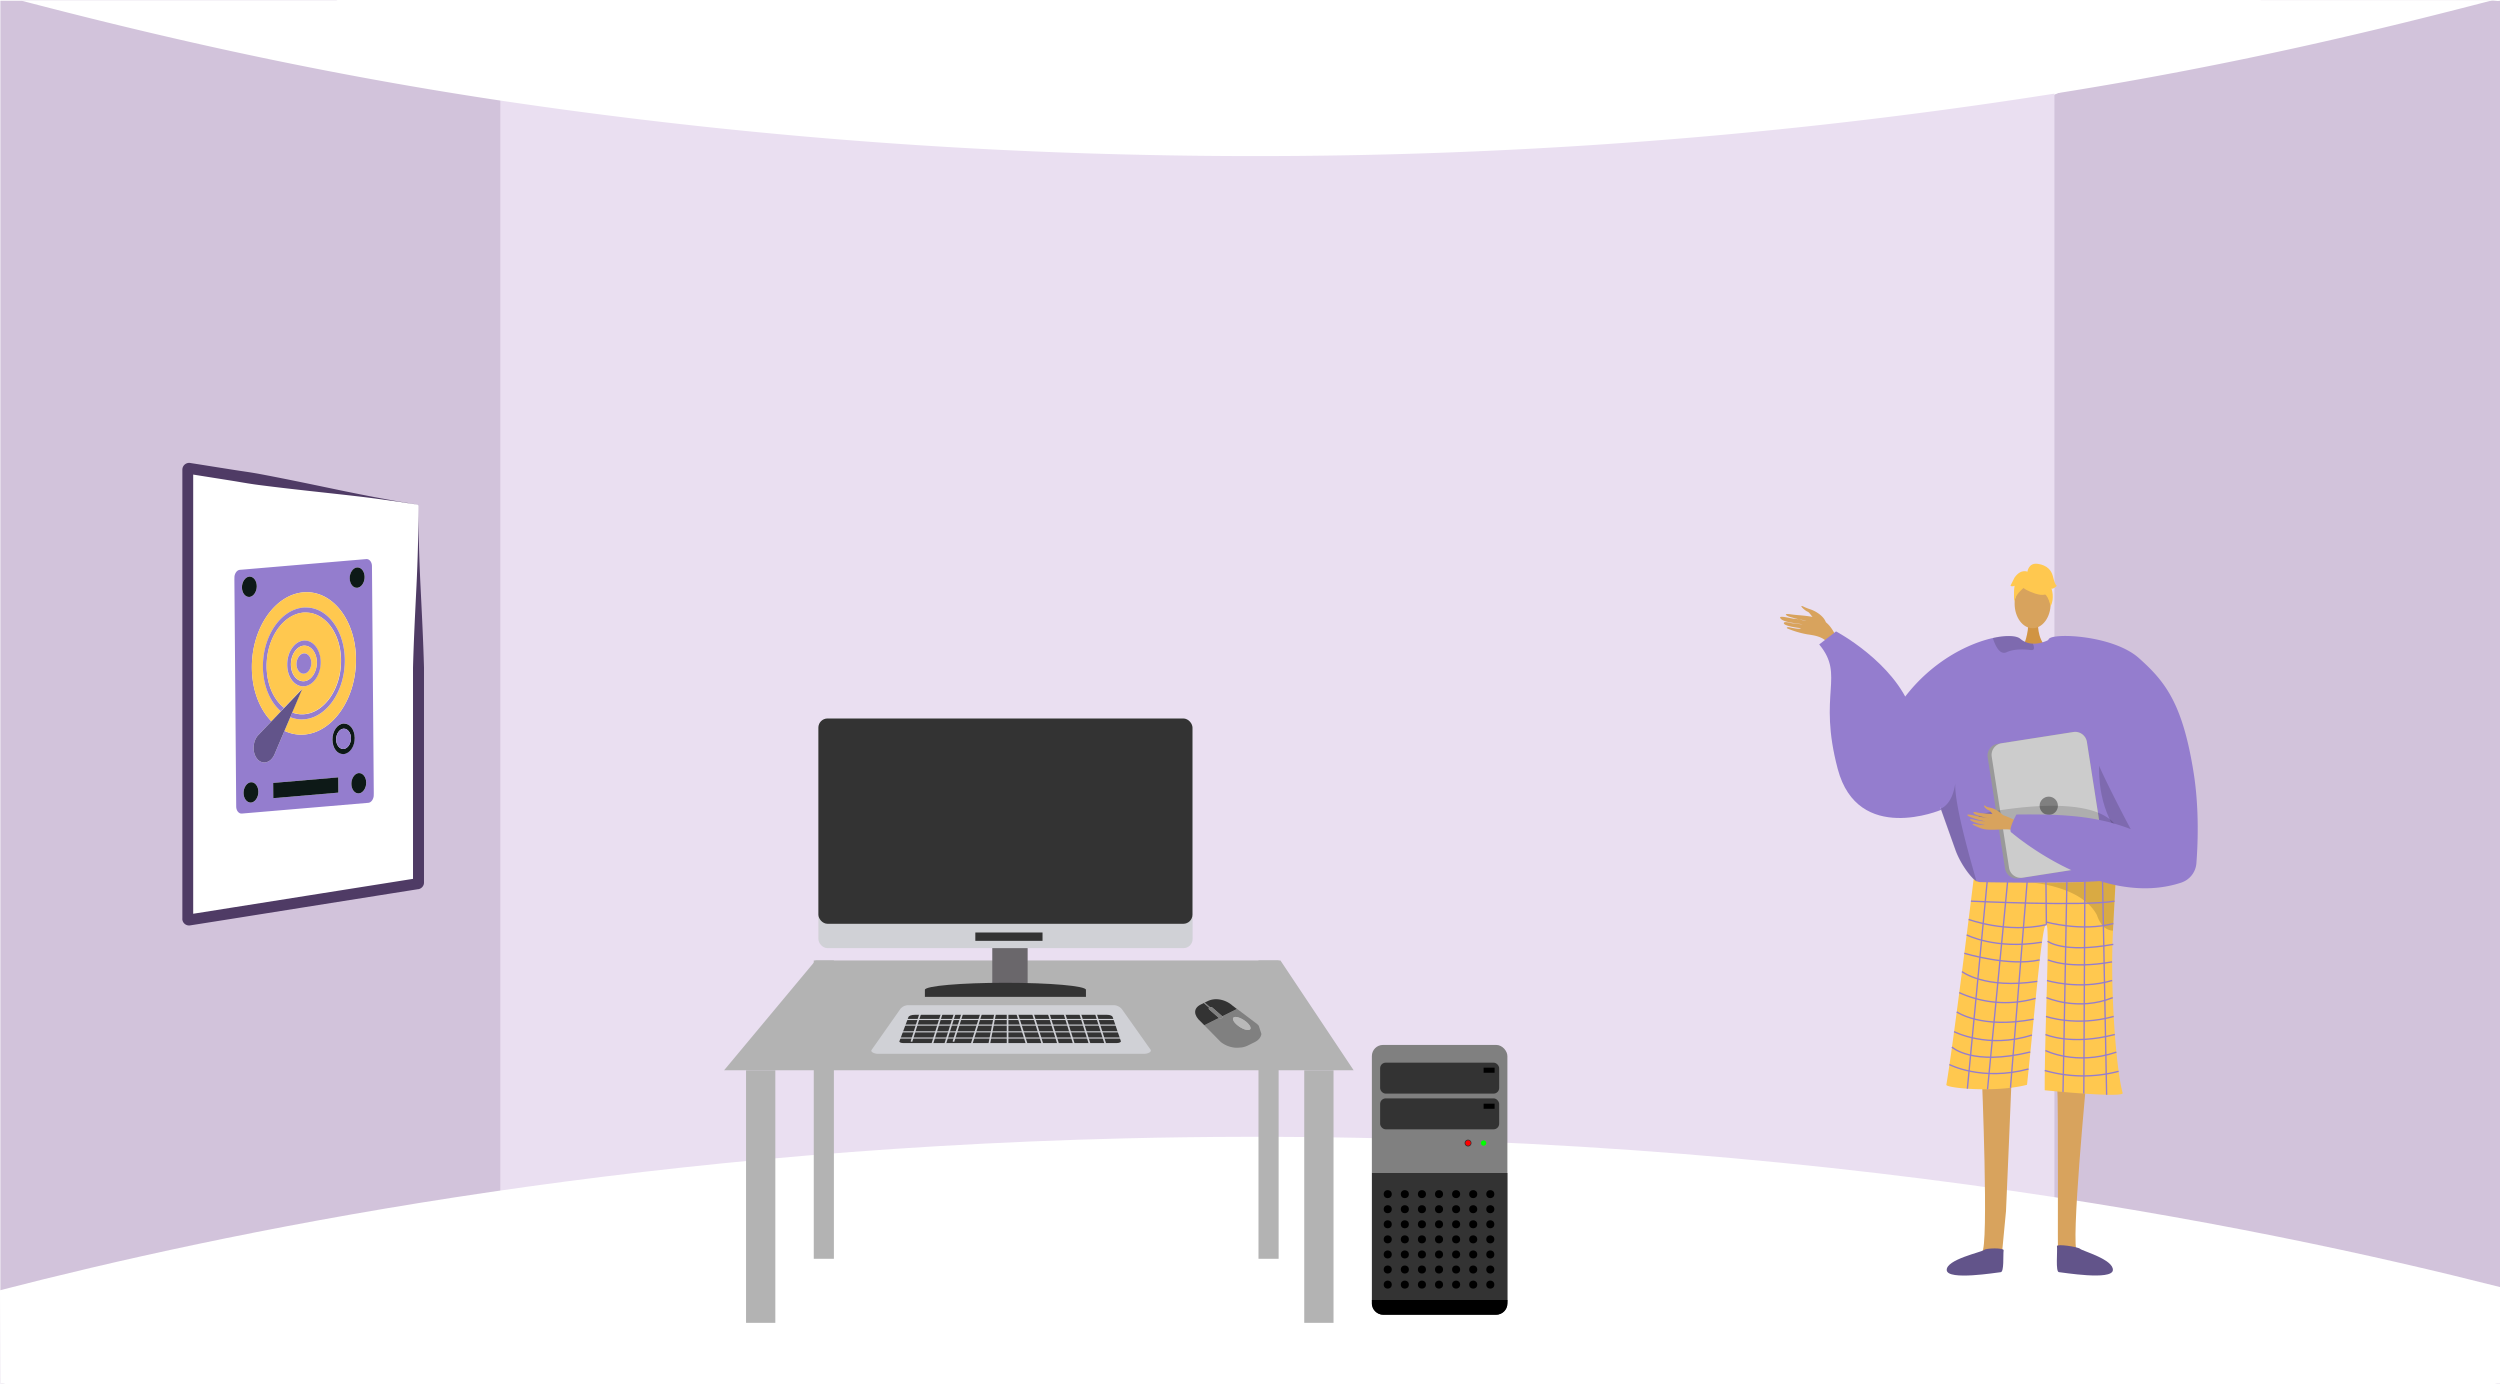 <svg id="Layer_1" data-name="Layer 1" xmlns="http://www.w3.org/2000/svg" xmlns:xlink="http://www.w3.org/1999/xlink" viewBox="0 0 1366 756"><defs><style>.cls-1,.cls-20{fill:none;}.cls-2{fill:#d2c3db;}.cls-3{fill:#eadff1;}.cls-4{fill:#fff;}.cls-5{fill:#b3b3b3;}.cls-6{fill:#d0d1d6;}.cls-7{fill:#333;}.cls-8,.cls-9{fill:#d8a35d;}.cls-8{fill-rule:evenodd;}.cls-10{fill:#d19442;}.cls-11{fill:#947dce;}.cls-12{fill:#ffc84f;}.cls-13{opacity:0.15;}.cls-14{fill:#62548a;}.cls-15{opacity:0.3;}.cls-16{opacity:0.5;}.cls-17{fill:#999;}.cls-18{fill:#ccc;}.cls-19{fill:gray;}.cls-20{stroke:#947dce;stroke-miterlimit:10;stroke-width:0.75px;}.cls-21{fill:#6a676b;}.cls-22{isolation:isolate;}.cls-23{clip-path:url(#clip-path);}.cls-24{fill:#b9b9b9;}.cls-25{fill:#302f30;}.cls-26{fill:red;}.cls-27{fill:lime;}.cls-28{fill:#4f3b65;}.cls-29{clip-path:url(#clip-path-2);}.cls-30{fill:#0d1917;}</style><clipPath id="clip-path"><polygon class="cls-1" points="659.43 573.64 650.84 546.85 682.72 544.65 691.31 571.44 659.43 573.64"/></clipPath><clipPath id="clip-path-2"><path class="cls-1" d="M204,442.28l3.57-136.22a.73.73,0,0,0-.74-.74L129,307a.72.72,0,0,0-.7.7l-3.56,136.22a.72.72,0,0,0,.73.74L203.31,443A.72.72,0,0,0,204,442.28Z"/></clipPath></defs><title>3.1</title><path class="cls-2" d="M1366,.41V756.52l-242.22-75.33-1.24-.25-31.75-6.44.07-25L1092.42,79l30.12-27.28,1.79-.79,111-50.47H1360.9C1362.63,0,1364.33.84,1366,.41Z"/><polygon class="cls-2" points="316.3 67.64 300.65 646.67 300.25 661.38 273.37 668.48 0.21 756.51 0.21 0.41 183.91 0.41 273.37 31.63 299.05 40.21 311.73 60.38 316.3 67.64"/><polygon class="cls-3" points="697.98 28.81 697.93 28.81 273.37 28.81 273.37 687.64 697.93 687.64 697.98 687.64 1122.54 687.64 1122.54 28.81 697.98 28.81"/><path class="cls-4" d="M1360.9.41c-55.54,14.42-135.82,34.44-236.57,50.47l-1.79.28A2806.71,2806.71,0,0,1,615,84.39a2785.16,2785.16,0,0,1-303.27-24q-19.58-2.64-38.36-5.45C165,38.69,76.59,17.29,11.84.41Z"/><path class="cls-4" d="M0,705c121.66-31.37,335.7-76.28,615-83,353-8.46,622.43,48.63,751,81.25v53.29H.2Z"/><polygon class="cls-5" points="739.64 584.8 395.64 584.8 445.64 524.8 699.64 524.8 739.64 584.8"/><rect class="cls-5" x="407.64" y="584.8" width="16" height="138"/><rect class="cls-5" x="444.64" y="524.8" width="11" height="163"/><rect class="cls-5" x="687.64" y="524.8" width="11" height="163"/><rect class="cls-5" x="712.64" y="584.8" width="16" height="138"/><path class="cls-6" d="M625.28,575.8H479.59c-1.61,0-4.28-1-3.28-2.23L492,551.24a5.58,5.58,0,0,1,4.55-2H608.08a6,6,0,0,1,4.91,2.14l15.57,22C629.65,574.76,627.06,575.8,625.28,575.8Z"/><path class="cls-7" d="M610.15,569.94H493.52c-1.3,0-2.29-.49-2.08-1l4.92-13.2c.26-.71,1.69-1.24,3.37-1.24h105.2c1.49,0,2.76.47,3,1.11l4.51,13.27C612.59,569.43,611.53,569.94,610.15,569.94Z"/><rect class="cls-6" x="491.11" y="556.74" width="121.63" height="0.61"/><rect class="cls-6" x="491.11" y="559.81" width="121.63" height="0.61"/><rect class="cls-6" x="491.11" y="563.49" width="121.63" height="0.61"/><rect class="cls-6" x="491.11" y="566.87" width="121.63" height="0.61"/><rect class="cls-6" x="502.78" y="551.51" width="0.92" height="20.27" transform="matrix(0.95, 0.3, -0.3, 0.95, 191.45, -125)"/><rect class="cls-6" x="511.68" y="551.51" width="0.92" height="20.27" transform="translate(191.86 -127.67) rotate(17.44)"/><rect class="cls-6" x="518.75" y="551.51" width="0.92" height="20.27" transform="translate(192.19 -129.79) rotate(17.44)"/><rect class="cls-6" x="525.81" y="551.51" width="0.92" height="20.27" transform="matrix(0.95, 0.3, -0.3, 0.95, 192.51, -131.9)"/><rect class="cls-6" x="533.19" y="551.51" width="0.92" height="20.27" transform="translate(192.85 -134.11) rotate(17.44)"/><rect class="cls-6" x="541.79" y="551.51" width="0.92" height="20.27" transform="translate(116.88 -92.98) rotate(10.98)"/><rect class="cls-6" x="550.08" y="551.51" width="0.92" height="20.27"/><rect class="cls-6" x="600.76" y="551.51" width="0.92" height="20.27" transform="translate(-140.69 206) rotate(-17.44)"/><rect class="cls-6" x="592.16" y="551.51" width="0.92" height="20.27" transform="translate(-141.08 203.42) rotate(-17.44)"/><rect class="cls-6" x="583.56" y="551.51" width="0.92" height="20.27" transform="translate(-141.48 200.84) rotate(-17.44)"/><rect class="cls-6" x="574.96" y="551.51" width="0.92" height="20.27" transform="translate(-141.87 198.26) rotate(-17.44)"/><rect class="cls-6" x="566.36" y="551.51" width="0.92" height="20.27" transform="translate(-142.27 195.69) rotate(-17.44)"/><rect class="cls-6" x="557.76" y="551.51" width="0.92" height="20.27" transform="translate(-142.66 193.11) rotate(-17.44)"/><path class="cls-8" d="M997.52,339.67c-1.39-3.39-5.8-6-8.75-6.85a31.2,31.2,0,0,1-3.76-1.58c-2.29-.78,1.33,2.49,2.7,3,1.11.44,3.1,3.75,4.19,4.88s3.42,2.78,4.68,2.79S997.34,340.3,997.52,339.67Z"/><path class="cls-8" d="M1005.19,351.44c-2.65-4.77-4.64-10.43-9.74-12.8s-12.72-2.32-16.77-2.94c-4.76-.73-2.76.82-.25,1.49,1.63.44,6.9,2,8.55,2a51.56,51.56,0,0,0-6.88-1.12c-.39.11-8-1.95-7.43-.56,1,2.69,9.53,3,12.25,3.63-1.44-.05-3.77-.48-5.15-.54-1.17,0-4.72-1.34-5.06-.26-.55,1.7,8.19,2.8,9.35,2.9-1.15.92-5.54-.46-7.07-.57-.15,0-1.54.33.13.92a50.76,50.76,0,0,0,10.28,3c4,.59,8.75,1.21,11.44,4.89C1001,351.32,1003.09,351.7,1005.19,351.44Z"/><path class="cls-9" d="M1140.36,586.76s-9.28,95.72-5.34,97.37c7.08,3,34.8,12.82,4.24,10.66-15.7,1-14.55-2.56-14.79-5.53-.2-2.43.26-88.1-.38-94.76l-.24-2.39Z"/><path class="cls-9" d="M1082.83,586.76s4,95.72.07,97.37c-7.07,3-34.79,12.82-4.23,10.66,15.69,1,14.54-2.56,14.79-5.53.2-2.43,2-20.85,2.62-27.52.15-1.49,3.22-76.36,3.22-76.36Z"/><path class="cls-10" d="M1113.59,339.74s-.81,9.12,4.81,14.16-13,0-13,0,3.46-8.73,2.68-14.16S1113.59,339.74,1113.59,339.74Z"/><ellipse class="cls-9" cx="1110.63" cy="329.85" rx="9.84" ry="13.42"/><path class="cls-11" d="M1030.53,397.73c14.89-31.15,41.46-45.36,58.43-49.13,7.34-1.64,12.89-1.31,14.91.43a11,11,0,0,0,6.87,2.67,14.92,14.92,0,0,0,3.85-.35,18.73,18.73,0,0,0,4.09-1.39c.63-.29,1-.5,1-.5a40,40,0,0,1,10.39.62c38.39,7.52,45.07,71.88,44.72,77.42-.21,3.29-3.61,18.22-7.87,31.49-3.49,10.89-7.56,20.67-10.91,22-7.43,3-63.5,7.09-75,1.59-.27-.21-.56-.42-.84-.66-4.32-3.52-9-10.47-11.5-17l-8-22.48a1,1,0,0,0,0-.1,3.12,3.12,0,0,0-.15-.43,1.31,1.31,0,0,0,0-.15"/><path class="cls-12" d="M1078.4,480.4a6.1,6.1,0,0,0,3.44,1.59c8.09.16,43,.75,62-.33,6.68-.39,11.38-1,12.2-1.88v.07c0,1-.65,13-1.49,28.67-1.66,30.94,1.54,75.25,5.27,88.7.81,2.9-42.59-1.5-42.59-1.5-.12-31.92,2.91-88,1-90.48-2.38-3.06-6.24,46.24-10.67,87.49-17.18,4.49-44.39,1.77-44.08,0C1067.14,571.81,1078.4,480.4,1078.4,480.4Z"/><path class="cls-13" d="M1060.41,441.81a1.31,1.31,0,0,1,0,.15,3.12,3.12,0,0,1,.15.43.3.3,0,0,1,0,.1l8,22.48c2.49,6.51,7.18,13.46,11.51,17-2.94-10.63-12.09-41.45-11.74-53.87C1066.65,440.05,1060.41,441.81,1060.41,441.81Z"/><path class="cls-13" d="M1150.18,397.29s-18.58,55.47,33,79l1,.69-.27-13s-24.29-33.9-24.38-34.78S1150.18,397.29,1150.18,397.29Z"/><path class="cls-13" d="M1111.39,353.91c0,.88-.44,1.47-1.87,1.27-4.45-.6-9.48-.47-13.14,1.2a3.11,3.11,0,0,1-3-.13c-2.34-1.37-3.79-5.44-4.36-7.25a1.14,1.14,0,0,1-.06-.4c7.34-1.64,12.89-1.31,14.91.43a11,11,0,0,0,6.87,2.67A6.13,6.13,0,0,1,1111.39,353.91Z"/><path class="cls-14" d="M1094.78,683.14c.18-1.39-9.65-1.26-10.76-.13s-20.71,5.16-20.33,11,27.55,1.25,29.49,1.11S1094.42,685.85,1094.78,683.14Z"/><path class="cls-14" d="M1123.92,680.9c-.18-1.39,11.59.37,12.7,1.49s18.25,5.78,17.86,11.6-27.55,1.25-29.49,1.11S1124.28,683.61,1123.92,680.9Z"/><g class="cls-15"><path d="M1110.65,482.3l-.39,0Z"/><path class="cls-16" d="M1110.65,482.3c10.4.83,33.15-.64,33.15-.64,6.68-.39,11.38-1,12.2-1.88v.07c0,1-.65,13-1.49,28.67a7.88,7.88,0,0,1-1.1-.12,8.51,8.51,0,0,1-5.5-3.92,18.9,18.9,0,0,1-2.15-4.47C1138,485.25,1114,482.6,1110.65,482.3Z"/></g><path class="cls-12" d="M1106.93,322.15s17,9.44,12-5.72C1115.41,305.94,1095.32,315.39,1106.93,322.15Z"/><path class="cls-12" d="M1109.4,318.53s-9.53,5.65-8.61,11.32c0,0-2.1-16.93,7.37-17.36s13.14.49,12.3,18.4C1120.46,330.89,1117.71,316.65,1109.4,318.53Z"/><path class="cls-12" d="M1107.75,312.61s.48-5.28,5.71-4.53,7.47,3.73,8.22,6.72,1.49,5.23,2.24,5.23c0,0-2.24,2.24-3,1.5,0,0,1.94,5.37-.52,9.78,0,0-1-6.8-4.71-7.54S1107.75,312.61,1107.75,312.61Z"/><path class="cls-12" d="M1108.23,312.56s-3.74-2.24-7.47,3l-2.24,4.48s.74.75,2.24,0c0,0-.68,5.27,0,8.24l2.21-9Z"/><path class="cls-17" d="M1086.07,413.84l9.47,60.69a6.49,6.49,0,0,0,7.4,5.4l41.42-6.47a1.5,1.5,0,0,0,.29-.06,6.45,6.45,0,0,0,5.1-7.33l-9.47-60.69a6.47,6.47,0,0,0-7.4-5.4l-39.5,6.17-1.92.29A6.48,6.48,0,0,0,1086.07,413.84Z"/><path class="cls-18" d="M1088.28,413.48l9.47,60.69a6.48,6.48,0,0,0,7.4,5.4l39.5-6.17a6.45,6.45,0,0,0,5.1-7.33l-9.47-60.69a6.47,6.47,0,0,0-7.4-5.4l-39.5,6.17A6.46,6.46,0,0,0,1088.28,413.48Z"/><circle class="cls-19" cx="1119.44" cy="440.28" r="5"/><path class="cls-13" d="M1158.06,456.65s1-22.31-58.8-14.84,44.83,14.2,44.83,14.2Z"/><path class="cls-8" d="M1104.83,450.17c-.71-.24-8.18-4.71-12.24-5.09s-10.11-.54-12.2-1.13c-2.46-.7-3.09.27-.25,1.36a39.59,39.59,0,0,0,6.46,1.82c.4,0-2.24-.34-5.11-.93-3-.63-6.36-1.49-6.51-.95-.3,1.05,8.49,3.42,10,3.59a39.86,39.86,0,0,1-4.08-.49c-1.84-.33-4-1-4.37-.6-.65.6,4,2.43,7.85,3,.07.13-1.18.32-5.7-.62-.46-.09-1.62.11-.13.79,3.14,1.45,4.38,2.31,8.92,2.45s9.32-.77,12.51.3Z"/><path class="cls-8" d="M1094.55,445.48s-3.43-3.6-7.29-4.2c-2.29-.35-2.23-.93-2.62-1.1-1.3-.57,0,1.84,1.9,2.46,1.58.5,2.46,3.2,3.41,3.77s3.8,1.63,4.51,1.25S1094.55,445.48,1094.55,445.48Z"/><path class="cls-11" d="M1168.75,359.63c14.07,12.59,23.81,24.29,29.88,62.76,3.08,19.52,2.28,39,1.48,49.33a12.15,12.15,0,0,1-8.36,10.57c-44.09,14.55-92.52-27.29-92.52-27.29-2.53-.94,2.55-9.95,2.55-9.95,24.38-.25,43.06.5,62.48,8-.09,0-19.09-35.73-21.66-45.57-6.74-25.82-28.9-48.16-23.16-58.28C1121.42,345.67,1154.55,346.93,1168.75,359.63Z"/><line class="cls-20" x1="1085.99" y1="479.64" x2="1074.97" y2="594.87"/><line class="cls-20" x1="1096.93" y1="481.95" x2="1085.99" y2="595.17"/><line class="cls-20" x1="1107.62" y1="481.95" x2="1098.52" y2="594.38"/><line class="cls-20" x1="1117.91" y1="481.95" x2="1118.15" y2="505.24"/><line class="cls-20" x1="1129.34" y1="481.95" x2="1127.23" y2="596.65"/><line class="cls-20" x1="1139.17" y1="481.88" x2="1138.59" y2="597.54"/><line class="cls-20" x1="1148.84" y1="481.88" x2="1151.06" y2="598.21"/><path class="cls-20" d="M1076.91,492.39s62,2.93,78.45,0"/><path class="cls-20" d="M1118.15,505.24c-21.72,4.91-42.49-2.86-42.49-2.86"/><path class="cls-20" d="M1117.91,503.77s19.6,5.5,36.81.85"/><path class="cls-20" d="M1074.59,510.82s15.65,8.2,41.06,4"/><path class="cls-20" d="M1073.31,520.88s24.35,7.43,41.14,3.61"/><path class="cls-20" d="M1072,530.87s12.41,9.72,41.16,5.36"/><path class="cls-20" d="M1070.53,542.36a60.35,60.35,0,0,0,41.7,3.15"/><path class="cls-20" d="M1069.14,552.89s13.39,9.51,42,4"/><path class="cls-20" d="M1067.69,563.68s18.48,9.67,42.57,1.86"/><path class="cls-20" d="M1066.52,572.11s10.91,10.48,42.81,2.71"/><path class="cls-20" d="M1065.15,581.67s17.64,9.29,43.24,2.42"/><path class="cls-20" d="M1118.8,514.29S1127,521,1154.72,516"/><path class="cls-20" d="M1119,524.46s11.48,5.35,35,1.12"/><path class="cls-20" d="M1118.46,535.75s17.73,5.34,35.6,0"/><path class="cls-20" d="M1118.2,545.11s17.24,7.67,36.2,0"/><path class="cls-20" d="M1117.91,555.39s16.42,5.76,37,0"/><path class="cls-20" d="M1117.65,565.26s13.83,6.21,37.88,0"/><path class="cls-20" d="M1117.65,574s16.42,8.46,38.71.9"/><path class="cls-20" d="M1117.25,584.92a76,76,0,0,0,40.33.46"/><path class="cls-11" d="M1060.65,442.49s-45.48,19.29-56.51-22.32,4.14-50.81-10.12-68.05l9.2-7.12s31.72,16.78,41.15,43S1060.65,442.49,1060.65,442.49Z"/><rect class="cls-21" x="542.18" y="517.22" width="19.32" height="22.43"/><rect class="cls-6" x="447.17" y="392.59" width="204.47" height="125.47" rx="4.99"/><path class="cls-7" d="M505.36,544.69v-3.85c0-2.13,19.73-3.85,44-3.85s44,1.72,44,3.85v3.85Z"/><rect class="cls-7" x="532.92" y="509.52" width="36.72" height="4.56"/><rect class="cls-7" x="447.17" y="392.59" width="204.39" height="112.17" rx="4.99"/><g class="cls-22"><g class="cls-23"><path class="cls-19" d="M682.11,562.8c-1.39.09-3.69-.83-5.68-2.37-2.39-1.85-3.41-3.9-2.28-4.56a1.79,1.79,0,0,1,.75-.2c1.38-.09,3.69.83,5.67,2.36,2.4,1.86,3.42,3.9,2.29,4.56a1.69,1.69,0,0,1-.75.21m-6.21-11.51-8,4,.05,0c.33.29.36.64.07.79l-.83.41a.48.48,0,0,1-.24.06,1.31,1.31,0,0,1-.9-.33l0,0-8,4,8.91,9.06a14.63,14.63,0,0,0,10.3,3.18,12.27,12.27,0,0,0,4.54-1.17l3.79-1.88c4.42-2.19,4.94-6.64,1.16-10l-10.79-8.13"/><path class="cls-7" d="M661,550.58h0m-3-2.66-1.89.94c-4.41,2.19-3.8,6.09,0,9.38l1.91,1.94,8-4-5.3-4.63c-.33-.29-.37-.65-.07-.79l.14-.07-3-2.66.27-.14h0"/><path class="cls-7" d="M663.7,546a10,10,0,0,0-3.8,1l-1.91.94h0l.26-.13,3,2.66-.27.13.42-.2a.48.48,0,0,1,.24-.06,1.35,1.35,0,0,1,.9.32l5.29,4.63,8-4-2.3-1.74a14,14,0,0,0-9.9-3.59"/><path class="cls-19" d="M661.7,550.32a.48.48,0,0,0-.24.06l-.42.2h0l-.27.14h0l-.14.07c-.3.14-.26.5.07.79l5.3,4.63,0,0a1.31,1.31,0,0,0,.9.33.48.48,0,0,0,.24-.06l.83-.41c.29-.15.26-.5-.07-.79l-.05,0-5.29-4.63a1.35,1.35,0,0,0-.9-.32"/><polyline class="cls-19" points="658.26 547.79 658 547.92 657.73 548.06 660.77 550.72 660.77 550.72 661.04 550.58 661.04 550.58 661.31 550.45 658.26 547.79"/><path class="cls-24" d="M674.9,555.67a1.79,1.79,0,0,0-.75.2c-1.13.66-.11,2.71,2.28,4.56,2,1.54,4.29,2.46,5.68,2.37a1.69,1.69,0,0,0,.75-.21c1.13-.66.11-2.7-2.29-4.56-2-1.53-4.29-2.45-5.67-2.36"/></g></g><rect class="cls-19" x="749.59" y="570.95" width="74.05" height="147.37" rx="6.09"/><path class="cls-7" d="M823.64,710.59V640.93h-74v69.66c0,4.27,2.74,7.73,6.1,7.73h61.86C820.92,718.32,823.64,714.86,823.64,710.59Z"/><path class="cls-25" d="M804,624.57a1.86,1.86,0,1,1-1.86-1.86A1.87,1.87,0,0,1,804,624.57Z"/><path class="cls-26" d="M802.16,626a1.46,1.46,0,1,1,1.46-1.46A1.45,1.45,0,0,1,802.16,626Z"/><path class="cls-27" d="M812.09,624.57a1.45,1.45,0,1,1-1.45-1.45A1.45,1.45,0,0,1,812.09,624.57Z"/><rect class="cls-7" x="754.1" y="580.64" width="65.04" height="16.91" rx="3.05"/><rect class="cls-7" x="754.1" y="600.15" width="65.04" height="16.91" rx="3.05"/><rect x="810.64" y="603.05" width="6.01" height="2.79"/><rect x="810.64" y="583.37" width="6.01" height="2.79"/><path d="M749.59,710.33v1.91a6.09,6.09,0,0,0,6.1,6.08h61.86a6.08,6.08,0,0,0,6.09-6.08v-1.91Z"/><circle cx="758.26" cy="652.47" r="2.2"/><circle cx="767.6" cy="652.47" r="2.2"/><circle cx="776.94" cy="652.47" r="2.2"/><circle cx="786.28" cy="652.47" r="2.2"/><circle cx="795.62" cy="652.47" r="2.2"/><circle cx="804.96" cy="652.47" r="2.2"/><circle cx="814.3" cy="652.47" r="2.2"/><circle cx="758.26" cy="660.71" r="2.2"/><circle cx="767.6" cy="660.71" r="2.2"/><circle cx="776.94" cy="660.71" r="2.2"/><circle cx="786.28" cy="660.71" r="2.2"/><circle cx="795.62" cy="660.71" r="2.2"/><circle cx="804.96" cy="660.71" r="2.2"/><circle cx="814.3" cy="660.71" r="2.2"/><circle cx="758.26" cy="668.95" r="2.2"/><circle cx="767.6" cy="668.95" r="2.2"/><circle cx="776.94" cy="668.95" r="2.2"/><circle cx="786.28" cy="668.95" r="2.2"/><circle cx="795.62" cy="668.95" r="2.2"/><circle cx="804.96" cy="668.95" r="2.2"/><circle cx="814.3" cy="668.95" r="2.2"/><circle cx="758.26" cy="677.19" r="2.2"/><circle cx="767.6" cy="677.19" r="2.2"/><circle cx="776.94" cy="677.19" r="2.2"/><circle cx="786.28" cy="677.19" r="2.2"/><circle cx="795.62" cy="677.19" r="2.2"/><circle cx="804.96" cy="677.19" r="2.2"/><circle cx="814.3" cy="677.19" r="2.2"/><circle cx="758.26" cy="685.43" r="2.2"/><circle cx="767.6" cy="685.43" r="2.2"/><circle cx="776.94" cy="685.43" r="2.2"/><circle cx="786.28" cy="685.43" r="2.2"/><circle cx="795.62" cy="685.43" r="2.2"/><circle cx="804.96" cy="685.43" r="2.2"/><circle cx="814.3" cy="685.43" r="2.2"/><circle cx="758.26" cy="693.67" r="2.2"/><circle cx="767.6" cy="693.67" r="2.2"/><circle cx="776.94" cy="693.67" r="2.2"/><circle cx="786.28" cy="693.67" r="2.2"/><circle cx="795.62" cy="693.67" r="2.2"/><circle cx="804.96" cy="693.67" r="2.2"/><circle cx="814.3" cy="693.67" r="2.2"/><circle cx="758.26" cy="701.91" r="2.2"/><circle cx="767.6" cy="701.91" r="2.2"/><circle cx="776.94" cy="701.91" r="2.2"/><circle cx="786.28" cy="701.91" r="2.2"/><circle cx="795.62" cy="701.91" r="2.2"/><circle cx="804.96" cy="701.91" r="2.2"/><circle cx="814.3" cy="701.91" r="2.2"/><path class="cls-4" d="M228.64,276.42V482.19a.72.72,0,0,1-.6.71l-50.4,8-16,2.53-58.17,9.24a.72.72,0,0,1-.83-.71V256.64a.71.71,0,0,1,.83-.7l58.17,9.23,16,2.53,50.4,8A.7.7,0,0,1,228.64,276.42Z"/><path class="cls-28" d="M228.64,276.42c0,14.74.42,29.49,1.15,44.24s1.49,29.49,1.88,44.24l0,88.48v28.69a2.42,2.42,0,0,1,0,.37,3.88,3.88,0,0,1-.16.88,3.75,3.75,0,0,1-2.45,2.42,3,3,0,0,1-.58.13l-.17,0-.34.06-2.74.43-10.92,1.73-43.69,6.94L126.88,502,105,505.46l-.69.11-.34.05a3.3,3.3,0,0,1-.58.06,3.93,3.93,0,0,1-.9-.09,3.71,3.71,0,0,1-2.85-3.11,3.57,3.57,0,0,1,0-.59V256.67a4.62,4.62,0,0,1,.08-.79,3.72,3.72,0,0,1,4-2.94l5.68.89,10.92,1.74c3.65.57,7.28,1.17,10.93,1.71s7.3,1.08,10.92,1.76c14.5,2.73,28.95,5.78,43.4,8.79,7.23,1.49,14.46,2.94,21.72,4.28,3.63.65,7.25,1.33,10.89,1.95l5.45.9,2.73.45,1.36.23a1.71,1.71,0,0,1,.67.18A.75.75,0,0,1,228.64,276.42Zm0,0a.73.73,0,0,0-.31-.59,1.47,1.47,0,0,0-.66-.17l-1.37-.21-2.73-.41-5.47-.83c-3.64-.54-7.3-1-10.95-1.53-7.32-1-14.64-1.83-22-2.65-14.67-1.62-29.36-3.17-44-5.07-3.66-.48-7.29-1.09-10.93-1.71s-7.28-1.17-10.92-1.76l-10.92-1.73-5.24-.84a2.27,2.27,0,0,0,2.42-1.81,1.91,1.91,0,0,0,0-.44V501.89c0,.15,0,0,0-.24a2,2,0,0,0-.14-.54,2.3,2.3,0,0,0-1.61-1.37,2.57,2.57,0,0,0-.55-.06c-.21,0-.4,0-.25,0l.34-.06.69-.1,21.84-3.47,43.7-6.94,43.69-6.93,10.92-1.74L227,480l.35,0,.17,0c.15,0-.05,0-.25.06a2.3,2.3,0,0,0-1.5,1.49,2.05,2.05,0,0,0-.1.54c0,.3,0,0,0,0V453.38l0-88.48c.38-14.75,1.15-29.5,1.87-44.24S228.64,291.16,228.64,276.42Z"/><g class="cls-22"><g class="cls-29"><path class="cls-11" d="M137,438.54c-2.16,0-3.89-2.24-3.92-5.21s1.78-5.71,4-5.9h.19c2.16-.05,3.9,2.23,3.92,5.22s-1.77,5.7-4,5.89H137m12.37-2.43-.06-8.32,35.56-3,.06,8.33-35.56,3m46.56-2.58c-2.15.05-3.89-2.24-3.92-5.21s1.78-5.71,4-5.9h.19c2.16,0,3.9,2.23,3.92,5.22s-1.77,5.7-4,5.89h-.19M187.49,412c-3.23.07-5.83-3.36-5.87-7.83s2.66-8.55,6-8.84h.29c3.24-.07,5.84,3.36,5.87,7.82s-2.66,8.55-6,8.84l-.29,0M165,401.42a20.92,20.92,0,0,1-9.57-2.1L150,412.14c-1.21,2.84-3.36,4.42-5.51,4.47a4.93,4.93,0,0,1-3.85-1.85c-2.94-3.36-2.69-9.76.51-13.13l7.16-7.5c-6.44-6.58-10.6-17.07-10.69-29.21-.17-21.45,12.43-39.91,28.15-41.25.45,0,.89-.06,1.34-.07,15.09-.32,27.24,15.66,27.4,36.5.17,21.45-12.43,39.91-28.15,41.25-.45,0-.89.06-1.34.07m-28.92-75.23c-2.15,0-3.88-2.24-3.91-5.21s1.78-5.71,4-5.9h.19c2.16-.05,3.9,2.24,3.92,5.21s-1.78,5.7-4,5.9h-.19m58.94-5c-2.16.05-3.89-2.24-3.92-5.22s1.78-5.7,4-5.89h.19c2.16-.05,3.9,2.24,3.92,5.21s-1.78,5.71-4,5.9H195m5.28-15.71h-.13l-69.09,5.88c-1.69.14-3,2.12-3,4.42l1,124.84c0,2.23,1.32,3.94,2.94,3.91h.15l69.09-5.87c1.68-.15,3-2.13,3-4.43l-1-124.83c0-2.24-1.32-3.95-2.95-3.91"/><path class="cls-30" d="M195.31,310.06c2.16-.05,3.9,2.24,3.92,5.21s-1.78,5.71-4,5.9H195c-2.16.05-3.89-2.24-3.92-5.22s1.78-5.7,4-5.89h.19"/><path class="cls-30" d="M136.38,315.07c2.16-.05,3.9,2.24,3.92,5.21s-1.78,5.7-4,5.9h-.19c-2.15,0-3.88-2.24-3.91-5.21s1.78-5.71,4-5.9h.19"/><path class="cls-30" d="M196.18,422.41c2.16,0,3.9,2.23,3.92,5.22s-1.77,5.7-4,5.89h-.19c-2.15.05-3.89-2.24-3.92-5.21s1.78-5.71,4-5.9h.19"/><path class="cls-12" d="M167.09,323.6c15.09-.32,27.24,15.66,27.4,36.5.17,21.45-12.43,39.91-28.15,41.25-.45,0-.89.06-1.34.07a20.92,20.92,0,0,1-9.57-2.1l3.18-7.48a16.49,16.49,0,0,0,6.62,1.24q.53,0,1.05-.06c12.35-1,22.25-15.55,22.12-32.41-.13-16.38-9.68-28.93-21.54-28.67l-1.05.06c-12.35,1-22.25,15.55-22.12,32.41.08,10.39,4,19.24,9.81,24.26l-5.21,5.46c-6.44-6.58-10.6-17.07-10.69-29.21-.17-21.45,12.43-39.91,28.15-41.25.45,0,.89-.06,1.34-.07"/><path class="cls-11" d="M166.86,331.94c11.86-.26,21.41,12.29,21.54,28.67.13,16.86-9.77,31.37-22.12,32.41q-.53,0-1.05.06a16.49,16.49,0,0,1-6.62-1.24l1.07-2.52a14.84,14.84,0,0,0,5.63,1c.31,0,.63,0,.95-.05,11.22-.95,20.22-14.15,20.1-29.47-.11-14.88-8.79-26.29-19.56-26.06-.32,0-.65,0-1,0-11.22,1-20.23,14.14-20.1,29.47.07,9.81,3.87,18.12,9.55,22.57l-1.78,1.86c-5.85-5-9.73-13.87-9.81-24.26-.13-16.86,9.77-31.37,22.12-32.41l1.05-.06"/><path class="cls-12" d="M165.72,375c-4.86.1-8.77-5-8.82-11.73-.06-6.9,4-12.83,9-13.26a3.11,3.11,0,0,1,.43,0c4.85-.1,8.76,5,8.81,11.73.05,6.9-4,12.83-9.05,13.26l-.42,0m1.08-40.3c-.32,0-.65,0-1,0-11.22,1-20.23,14.14-20.1,29.47.07,9.81,3.87,18.12,9.55,22.57l9.86-10.34-5.46,12.85a14.84,14.84,0,0,0,5.63,1c.31,0,.63,0,.95-.05,11.22-.95,20.22-14.15,20.1-29.47-.11-14.88-8.79-26.29-19.56-26.06"/><path class="cls-11" d="M165.78,372.24c-3.77.08-6.81-3.92-6.85-9.12,0-5.37,3.11-10,7-10.32l.34,0c3.77-.08,6.81,3.92,6.85,9.12,0,5.36-3.11,10-7,10.32l-.34,0m.6-22.24a3.11,3.11,0,0,0-.43,0c-5,.43-9.11,6.36-9,13.26,0,6.7,4,11.83,8.82,11.73l.42,0c5.05-.43,9.1-6.36,9.05-13.26-.05-6.69-4-11.83-8.81-11.73"/><path class="cls-12" d="M165.89,368.06c-2.15.05-3.89-2.23-3.91-5.21s1.77-5.7,4-5.89h.19c2.16-.05,3.9,2.23,3.92,5.22s-1.78,5.7-4,5.88h-.2m.42-15.28-.34,0c-3.93.34-7.08,4.95-7,10.32,0,5.2,3.08,9.2,6.85,9.12l.34,0c3.93-.34,7.08-5,7-10.32,0-5.2-3.08-9.2-6.85-9.12"/><path class="cls-11" d="M166.19,357c2.16-.05,3.9,2.23,3.92,5.22s-1.78,5.7-4,5.88h-.2c-2.15.05-3.89-2.23-3.91-5.21s1.77-5.7,4-5.89h.19"/><path class="cls-30" d="M187.57,409.26c-2.16,0-3.89-2.24-3.92-5.21s1.78-5.71,4-5.9h.19c2.16-.05,3.9,2.24,3.92,5.21s-1.78,5.7-4,5.9h-.19m.37-13.9h-.29c-3.37.29-6.07,4.25-6,8.84s2.64,7.9,5.87,7.83l.29,0c3.37-.29,6.07-4.24,6-8.84s-2.63-7.89-5.87-7.82"/><path class="cls-30" d="M137.25,427.42c2.16-.05,3.9,2.23,3.92,5.22s-1.77,5.7-4,5.89H137c-2.16,0-3.89-2.24-3.92-5.21s1.78-5.71,4-5.9h.19"/><path class="cls-11" d="M187.86,398.14c2.16-.05,3.9,2.24,3.92,5.21s-1.78,5.7-4,5.9h-.19c-2.16,0-3.89-2.24-3.92-5.21s1.78-5.71,4-5.9h.19"/><polyline class="cls-30" points="184.83 424.76 184.89 433.09 149.33 436.11 149.27 427.79 184.83 424.76"/><path class="cls-14" d="M165.14,376.47l-5.46,12.85-1.07,2.52-3.18,7.48L150,412.14c-1.21,2.84-3.36,4.42-5.51,4.47a4.93,4.93,0,0,1-3.85-1.85c-2.94-3.36-2.69-9.76.51-13.13l7.16-7.5,5.21-5.46,1.78-1.86,9.86-10.34"/></g></g></svg>